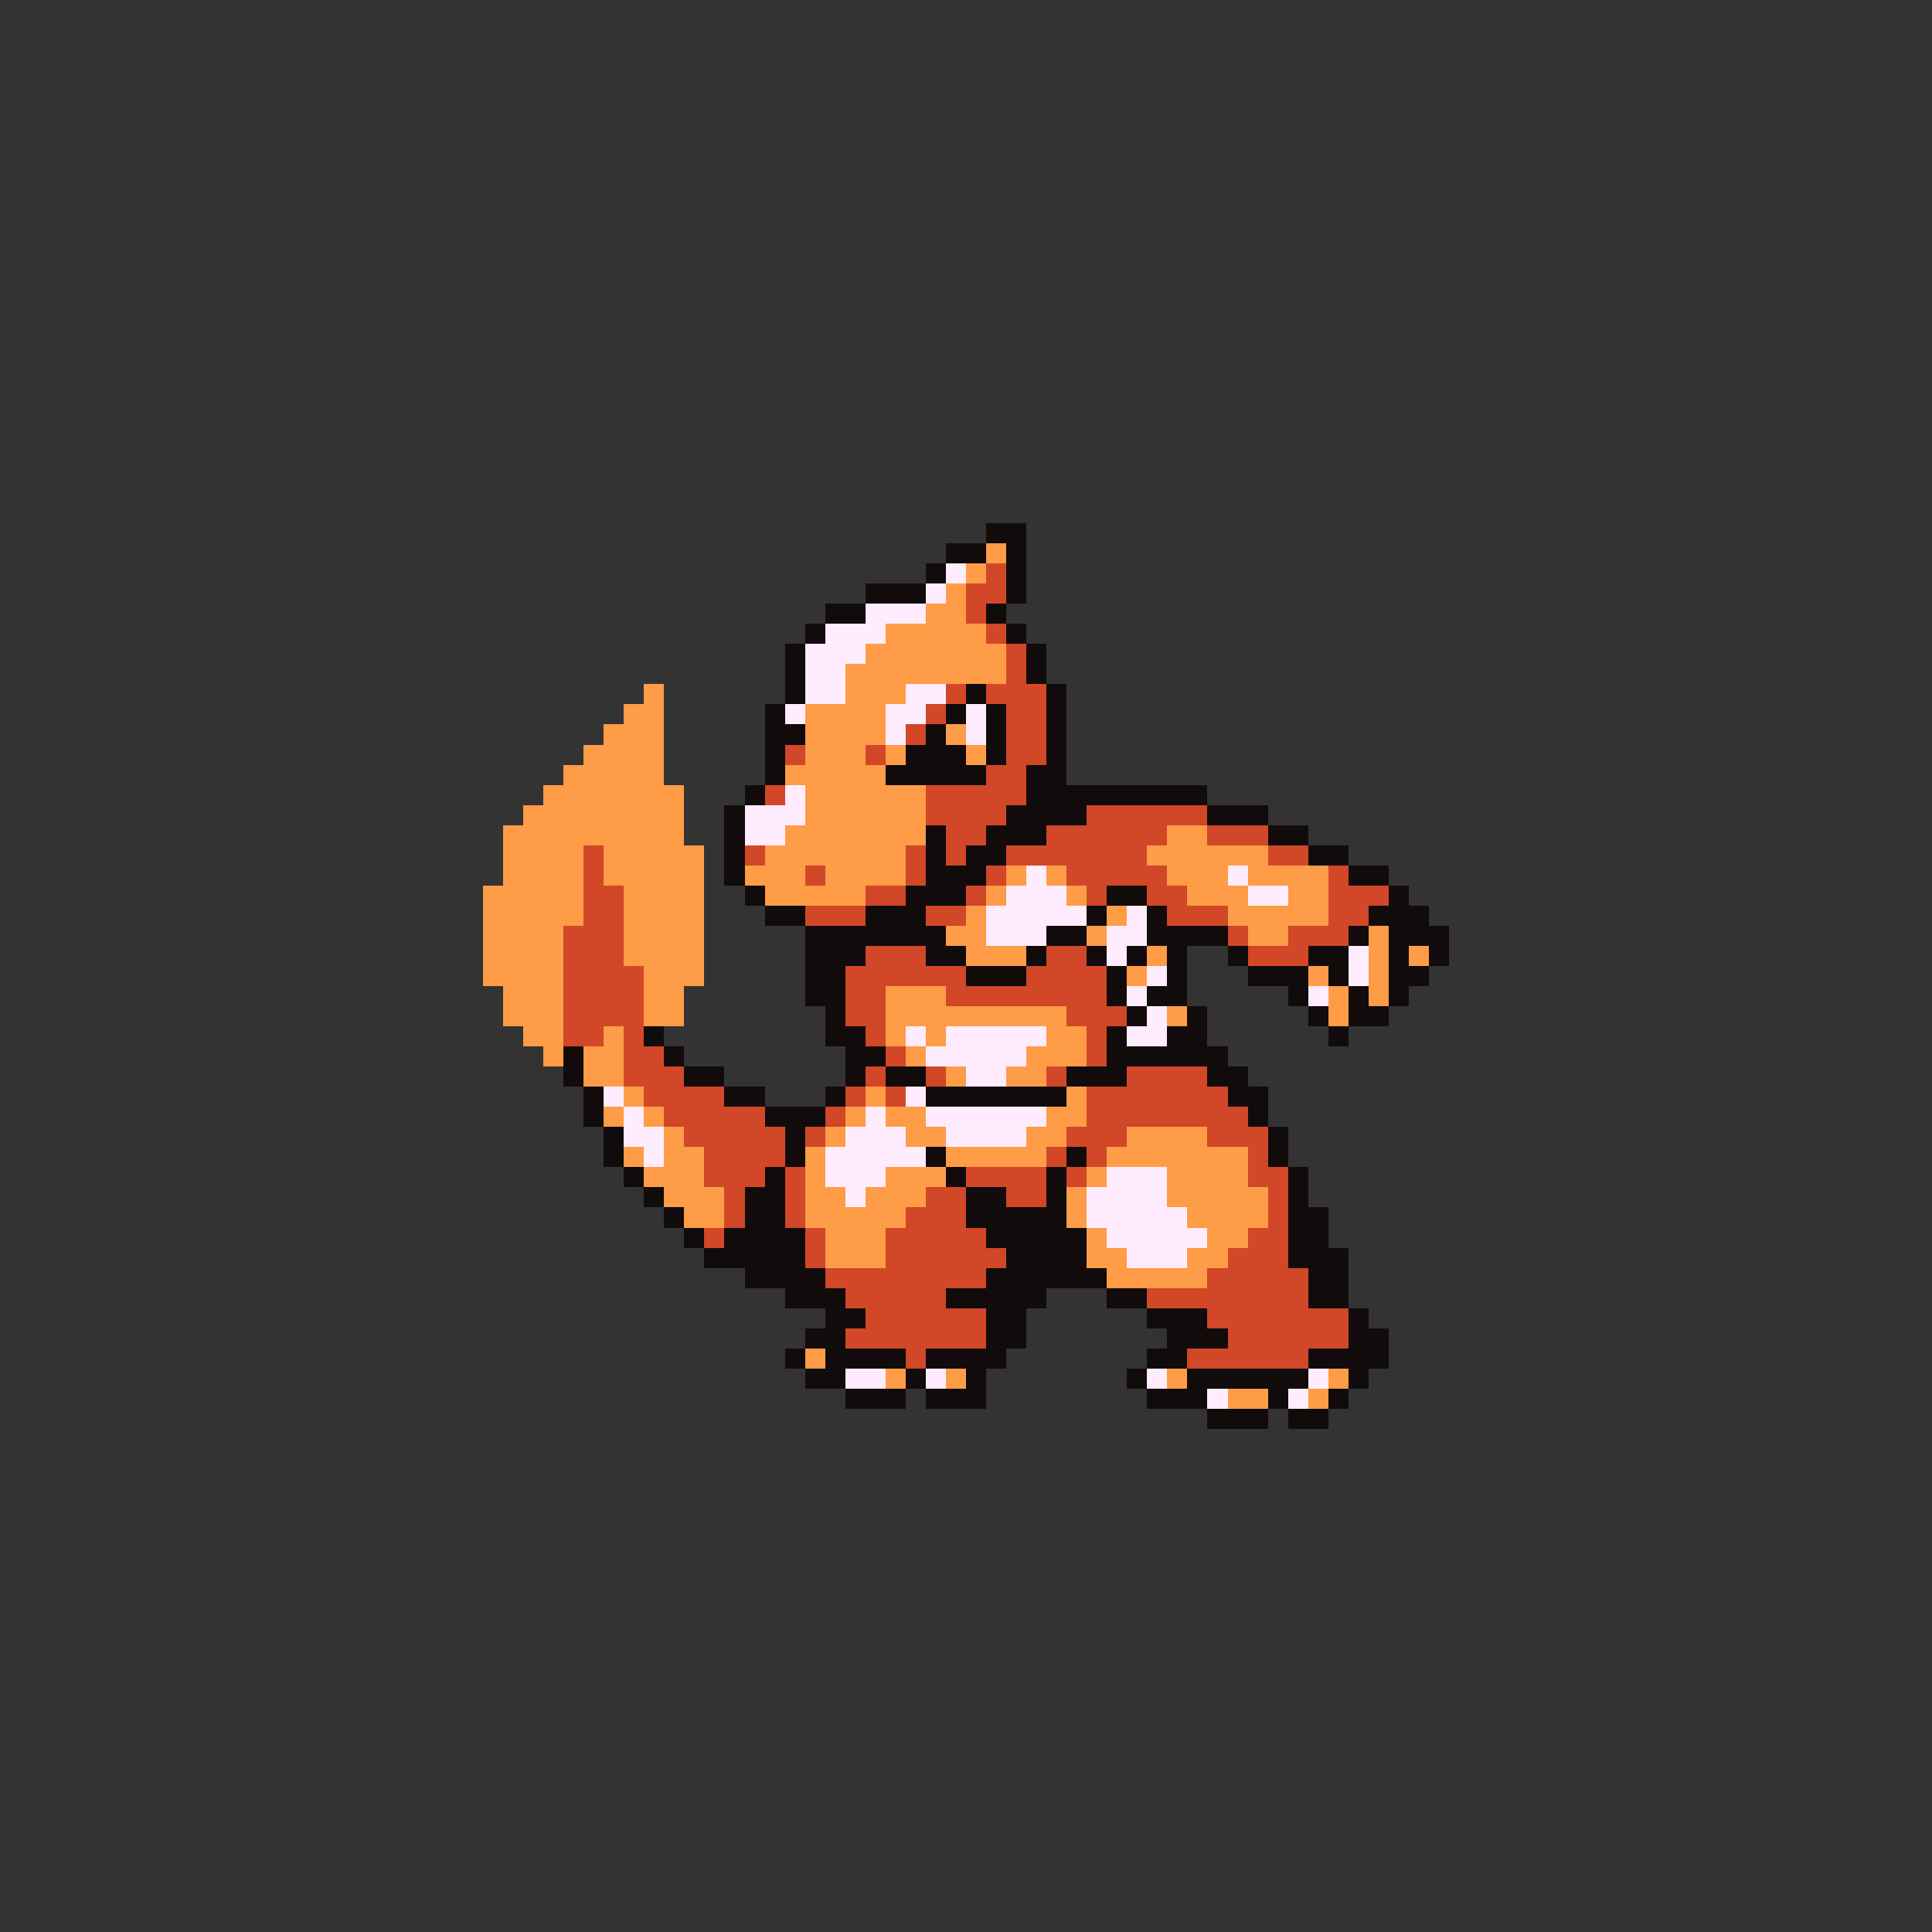 <svg xmlns="http://www.w3.org/2000/svg" viewBox="0 -0.5 96 96" shape-rendering="crispEdges">
<rect x="0" y="-0.5" width="96" height="96" fill="#333333" stroke="none"/>
<path stroke="#120b0b" d="M49 26h2M47 27h2M50 27h1M46 28h1M50 28h1M43 29h3M50 29h1M41 30h2M49 30h1M40 31h1M50 31h1M39 32h1M51 32h1M39 33h1M51 33h1M39 34h1M48 34h1M52 34h1M38 35h1M47 35h1M49 35h1M52 35h1M38 36h2M46 36h1M49 36h1M52 36h1M38 37h1M45 37h3M49 37h1M52 37h1M38 38h1M44 38h5M51 38h2M37 39h1M51 39h9M36 40h1M50 40h4M60 40h3M36 41h1M46 41h1M49 41h3M63 41h2M36 42h1M46 42h1M48 42h2M65 42h2M36 43h1M46 43h3M67 43h2M37 44h1M45 44h3M55 44h2M69 44h1M38 45h2M43 45h3M54 45h1M57 45h1M68 45h3M40 46h7M52 46h2M57 46h4M67 46h1M69 46h3M40 47h3M46 47h2M51 47h1M54 47h1M56 47h1M58 47h1M61 47h1M65 47h2M69 47h1M71 47h1M40 48h2M48 48h3M55 48h1M58 48h1M62 48h3M66 48h1M69 48h2M40 49h2M55 49h1M57 49h2M64 49h1M67 49h1M69 49h1M41 50h1M56 50h1M59 50h1M65 50h1M67 50h2M32 51h1M41 51h2M55 51h1M58 51h2M66 51h1M28 52h1M33 52h1M42 52h2M55 52h6M28 53h1M34 53h2M42 53h1M44 53h2M53 53h3M60 53h2M29 54h1M36 54h2M41 54h1M46 54h7M61 54h2M29 55h1M38 55h3M62 55h1M30 56h1M39 56h1M63 56h1M30 57h1M39 57h1M46 57h1M53 57h1M63 57h1M31 58h1M38 58h1M47 58h1M52 58h1M64 58h1M32 59h1M37 59h2M48 59h2M52 59h1M64 59h1M33 60h1M37 60h2M48 60h5M64 60h2M34 61h1M36 61h4M49 61h5M64 61h2M35 62h5M50 62h4M64 62h3M37 63h4M49 63h6M65 63h2M39 64h3M47 64h5M55 64h2M65 64h2M41 65h2M49 65h2M57 65h3M67 65h1M40 66h2M49 66h2M58 66h3M67 66h2M39 67h1M41 67h4M46 67h4M57 67h2M65 67h4M40 68h2M45 68h1M48 68h1M56 68h1M59 68h6M67 68h1M42 69h3M46 69h3M57 69h3M63 69h1M66 69h1M60 70h3M64 70h2" />
<path stroke="#ff9c47" d="M49 27h1M48 28h1M47 29h1M46 30h2M44 31h5M43 32h7M42 33h8M32 34h1M42 34h3M31 35h2M40 35h4M30 36h3M40 36h4M47 36h1M29 37h4M40 37h3M44 37h1M48 37h1M28 38h5M39 38h5M27 39h7M40 39h6M26 40h8M40 40h6M25 41h9M39 41h7M58 41h2M25 42h4M30 42h5M38 42h7M57 42h6M25 43h4M30 43h5M37 43h3M41 43h4M50 43h1M52 43h1M58 43h3M62 43h4M24 44h5M31 44h4M38 44h5M49 44h1M53 44h1M59 44h3M64 44h2M24 45h5M31 45h4M48 45h1M55 45h1M61 45h5M24 46h4M31 46h4M47 46h2M54 46h1M62 46h2M68 46h1M24 47h4M31 47h4M48 47h3M57 47h1M68 47h1M70 47h1M24 48h4M32 48h3M56 48h1M65 48h1M68 48h1M25 49h3M32 49h2M44 49h3M66 49h1M68 49h1M25 50h3M32 50h2M44 50h9M58 50h1M66 50h1M26 51h2M30 51h1M44 51h1M46 51h1M52 51h2M27 52h1M29 52h2M45 52h1M51 52h3M29 53h2M47 53h1M50 53h2M31 54h1M43 54h1M53 54h1M30 55h1M32 55h1M42 55h1M44 55h2M52 55h2M33 56h1M41 56h1M45 56h2M51 56h2M56 56h4M31 57h1M33 57h2M40 57h1M47 57h5M55 57h7M32 58h3M40 58h1M44 58h3M54 58h1M58 58h4M33 59h3M40 59h2M43 59h3M53 59h1M58 59h5M34 60h2M40 60h5M53 60h1M59 60h4M41 61h3M54 61h1M60 61h2M41 62h3M54 62h2M59 62h2M55 63h5M40 67h1M44 68h1M47 68h1M58 68h1M66 68h1M61 69h2M65 69h1" />
<path stroke="#ffedff" d="M47 28h1M46 29h1M43 30h3M41 31h3M40 32h3M40 33h2M40 34h2M45 34h2M39 35h1M44 35h2M48 35h1M44 36h1M48 36h1M39 39h1M37 40h3M37 41h2M51 43h1M61 43h1M50 44h3M62 44h2M49 45h5M56 45h1M49 46h3M55 46h2M55 47h1M67 47h1M57 48h1M67 48h1M56 49h1M65 49h1M57 50h1M45 51h1M47 51h5M56 51h2M46 52h5M48 53h2M30 54h1M45 54h1M31 55h1M43 55h1M46 55h6M31 56h2M42 56h3M47 56h4M32 57h1M41 57h5M41 58h3M55 58h3M42 59h1M54 59h4M54 60h5M55 61h5M56 62h3M42 68h2M46 68h1M57 68h1M65 68h1M60 69h1M64 69h1" />
<path stroke="#d14728" d="M49 28h1M48 29h2M48 30h1M49 31h1M50 32h1M50 33h1M47 34h1M49 34h3M46 35h1M50 35h2M45 36h1M50 36h2M39 37h1M43 37h1M50 37h2M49 38h2M38 39h1M46 39h5M46 40h4M54 40h6M47 41h2M52 41h6M60 41h3M29 42h1M37 42h1M45 42h1M47 42h1M50 42h7M63 42h2M29 43h1M40 43h1M45 43h1M49 43h1M53 43h5M66 43h1M29 44h2M43 44h2M48 44h1M54 44h1M57 44h2M66 44h3M29 45h2M40 45h3M46 45h2M58 45h3M66 45h2M28 46h3M61 46h1M64 46h3M28 47h3M43 47h3M52 47h2M62 47h3M28 48h4M42 48h6M51 48h4M28 49h4M42 49h2M47 49h8M28 50h4M42 50h2M53 50h3M28 51h2M31 51h1M43 51h1M54 51h1M31 52h2M44 52h1M54 52h1M31 53h3M43 53h1M46 53h1M52 53h1M56 53h4M32 54h4M42 54h1M44 54h1M54 54h7M33 55h5M41 55h1M54 55h8M34 56h5M40 56h1M53 56h3M60 56h3M35 57h4M52 57h1M54 57h1M62 57h1M35 58h3M39 58h1M48 58h4M53 58h1M62 58h2M36 59h1M39 59h1M46 59h2M50 59h2M63 59h1M36 60h1M39 60h1M45 60h3M63 60h1M35 61h1M40 61h1M44 61h5M62 61h2M40 62h1M44 62h6M61 62h3M41 63h8M60 63h5M42 64h5M57 64h8M43 65h6M60 65h7M42 66h7M61 66h6M45 67h1M59 67h6" />
</svg>